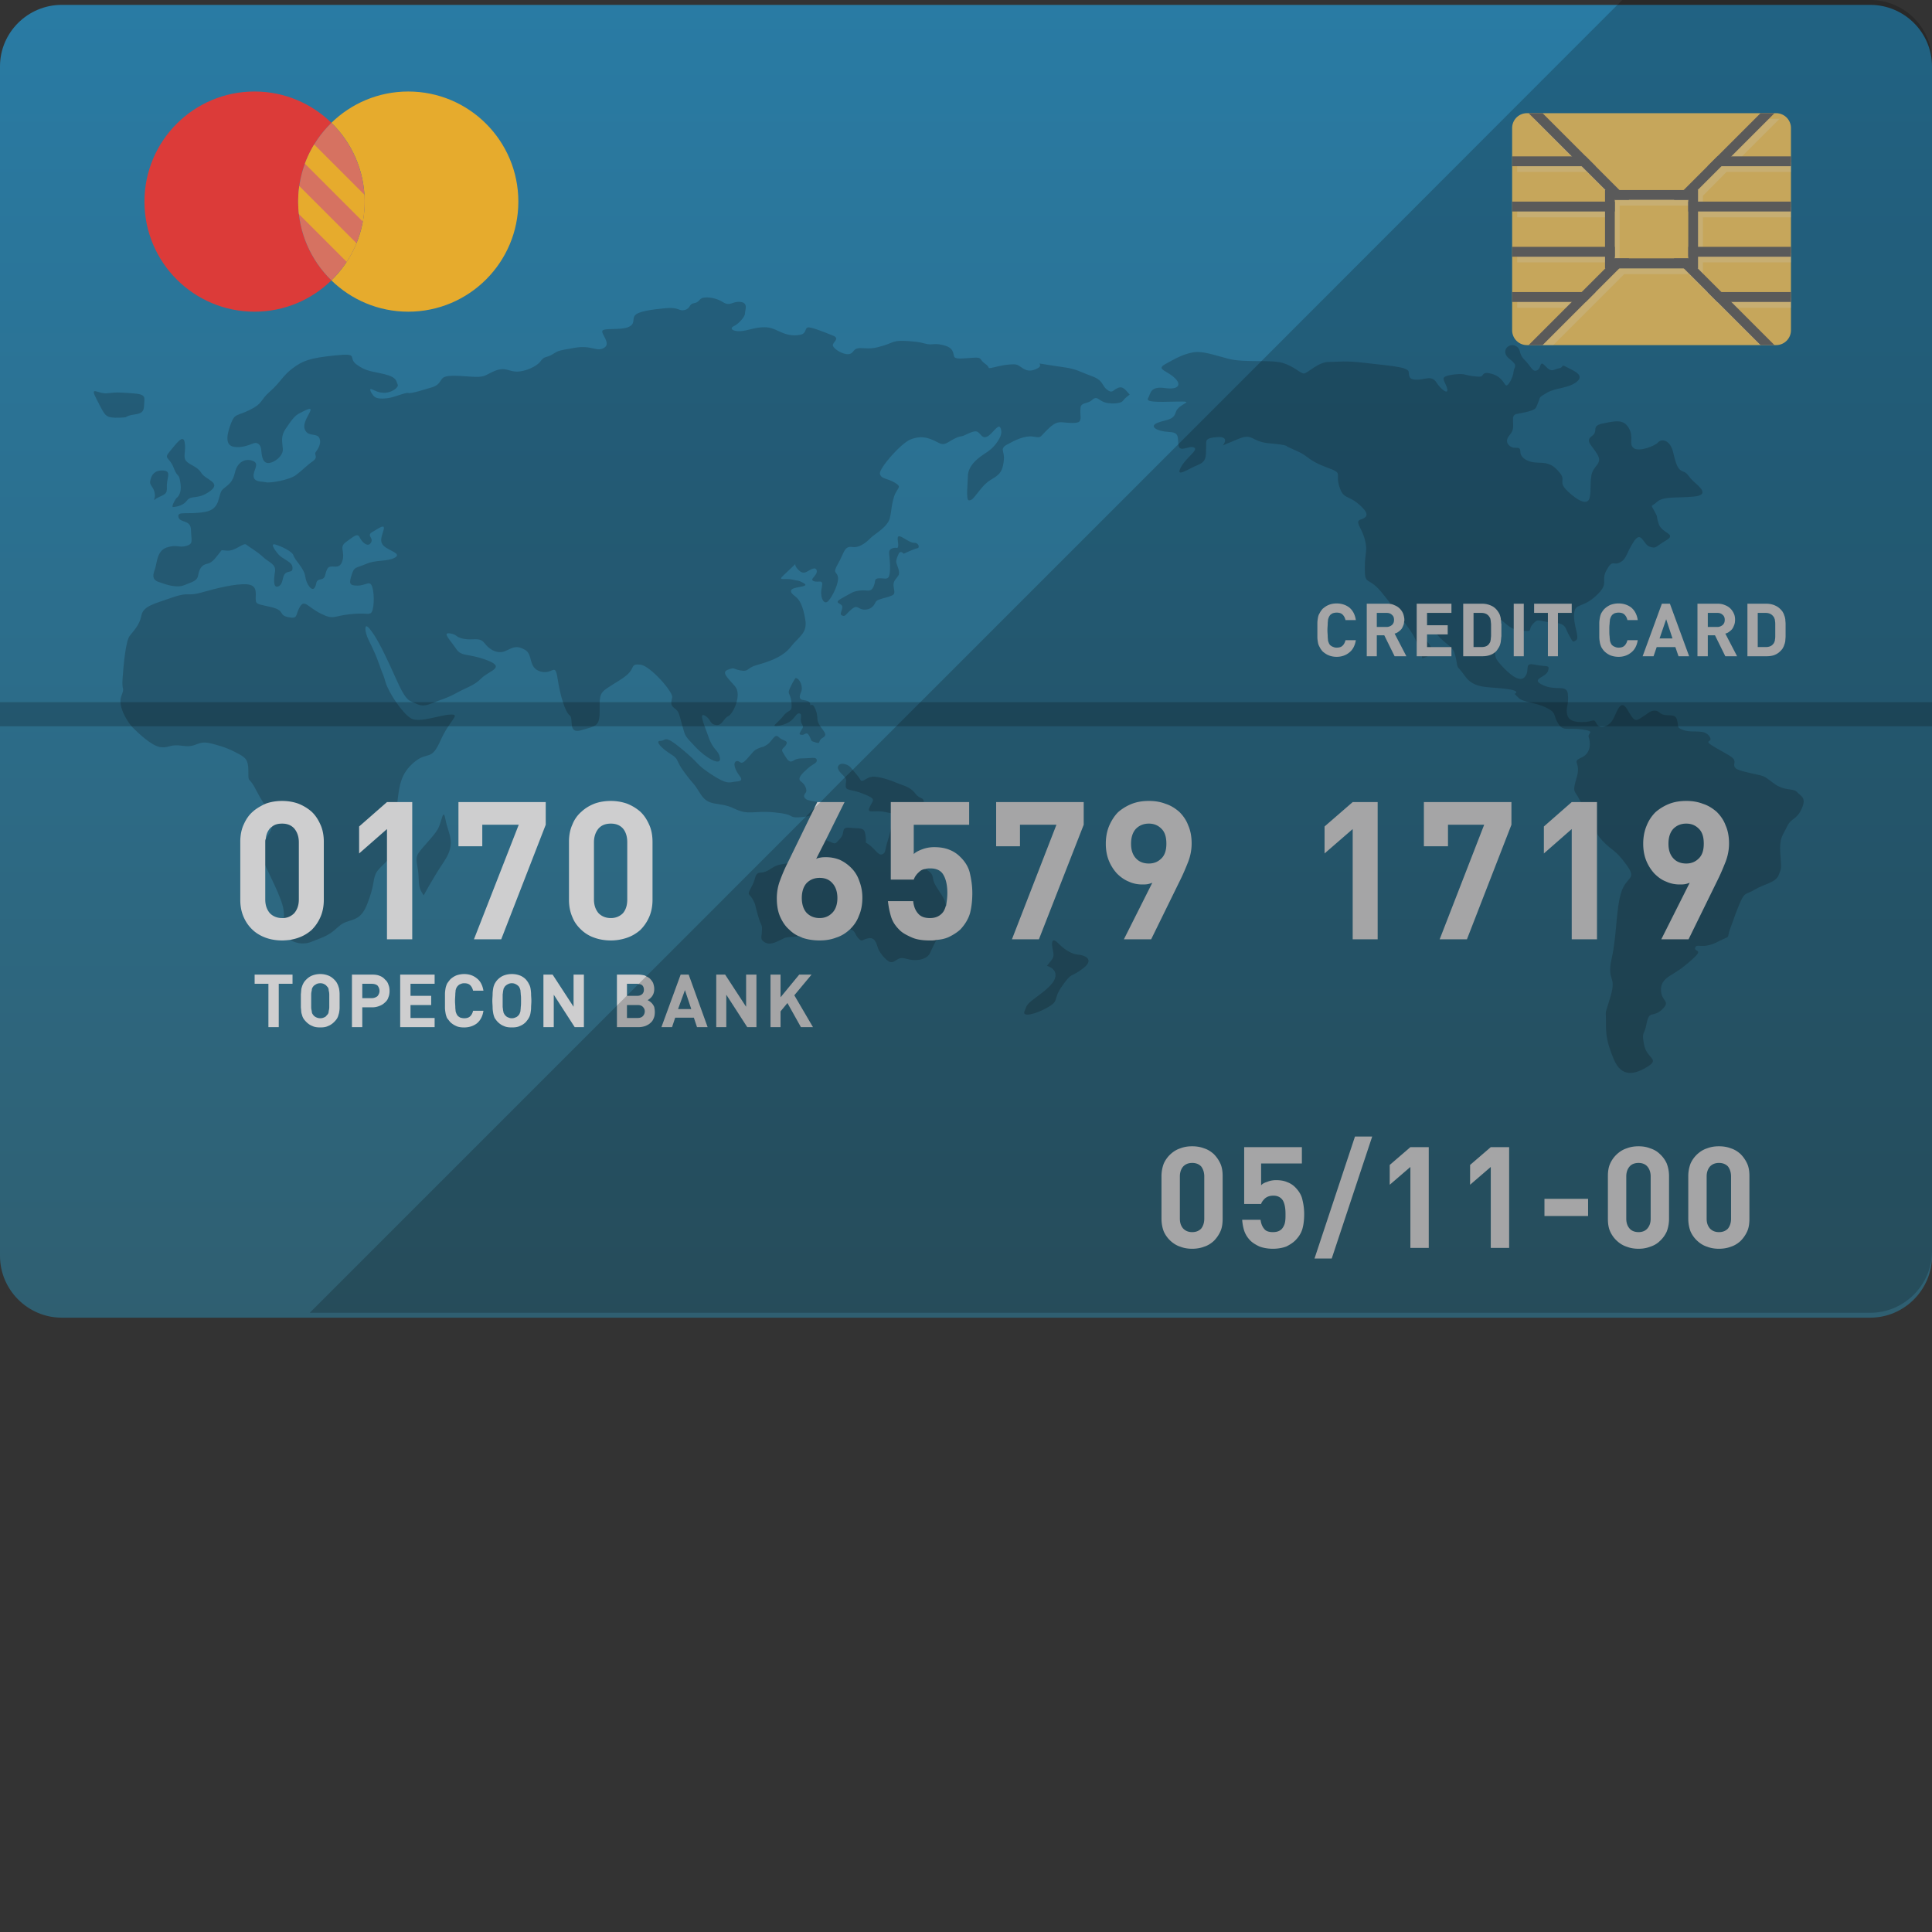 <svg xmlns="http://www.w3.org/2000/svg" width="800" height="800" xml:space="preserve" viewBox="0 0 512 512"><rect x="0" y="0" width="512" height="512" fill="#333333" stroke="none"/><linearGradient id="a" x1="256" x2="256" y1="1.293" y2="349.195" gradientUnits="userSpaceOnUse"><stop offset="0" style="stop-color:#297ba4"/><stop offset="1" style="stop-color:#2f5f71"/></linearGradient><path d="M512 17.574v315.264c0 8.977-7.38 16.357-16.357 16.357H16.356C7.379 349.195 0 341.815 0 332.838V17.574C0 8.597 7.379 1.293 16.356 1.293h479.287C504.62 1.293 512 8.597 512 17.574z" style="fill:url(#a)"/><g style="opacity:.2"><path d="M299.373 104.564c-1.107-1.245-1.798-2.351-3.181-1.729-1.383.622-1.383 1.521-2.836.415-1.452-1.106-.83-2.421-4.081-3.596-3.251-1.176-3.942-1.867-7.47-2.351-3.527-.484-6.086-.968-6.294-.968-.207 0 .761.622-.622 1.314-1.383.692-2.49.83-3.873-.069s-1.314-1.176-3.665-.968c-2.352.208-3.735.761-4.772.899-1.037.138 0-.069-1.591-1.176s-.484-1.729-3.251-1.522c-2.766.208-3.942.336-4.634-.04-.692-.375.138-2.312-2.559-3.142-2.697-.83-3.251-.207-4.634-.415-1.383-.207-1.314-.553-5.256-.83-3.942-.277-3.735.346-6.432 1.176-2.697.83-3.389.83-5.879.692-2.49-.138-1.867 1.383-3.389 1.591-1.522.207-3.942-1.314-4.219-2.213-.277-.899 2.075-1.867 0-2.697-2.075-.83-5.948-2.421-6.709-2.144-.761.277-.346 1.522-1.729 1.867-1.383.346-3.181.346-5.325-.622s-2.974-1.447-5.256-1.277c-2.282.17-3.527.862-5.464 1-1.937.138-3.112-.692-1.798-1.314 1.314-.622 2.974-2.49 2.974-3.389 0-.899.968-2.836-1.245-3.043-2.213-.207-2.628 1.314-4.703 0s-4.772-1.383-5.533-.968c-.761.415-.761 1.107-2.075 1.314-1.314.207-.83 1.383-2.421 1.798-1.591.415-1.383-.83-5.049-.484-3.666.346-7.193.83-8.092 1.867-.899 1.037.208 2.213-1.729 3.112s-6.363.207-6.916.968c-.553.761 2.421 3.389.415 4.565-2.006 1.176-3.251-.83-7.884 0-4.634.83-4.081.692-5.809 1.729-1.729 1.037-2.075.346-3.112 1.798s-4.15 2.767-6.294 2.767-3.043-1.314-5.81-.207c-2.766 1.107-2.351 1.867-6.709 1.522-4.357-.346-6.155-.277-6.985.277-.83.553-.83 1.937-2.974 2.559-2.144.622-5.464 1.729-6.294 1.522-.83-.207-3.665 1.176-5.602 1.383-1.937.208-3.043.069-3.665-.692-.623-.761-1.314-2.075-.346-1.66.968.415 1.798.968 3.527.899 1.729-.069 3.666-1.452 3.251-2.213-.415-.761-.069-1.867-3.458-2.697-3.389-.83-4.841-.692-7.4-2.559-2.559-1.867.968-3.112-5.74-2.421-6.709.692-8.507 1.383-11.204 3.389-2.697 2.006-3.251 3.735-6.017 6.155-2.766 2.421-1.798 3.112-5.256 4.841s-4.011.899-5.049 3.527c-1.038 2.628-1.729 5.671.415 6.225 2.144.553 4.357-.415 5.464-.83 1.107-.415 1.937.346 2.075 1.591s.207 3.32 1.591 3.596c1.383.277 4.288-1.66 4.15-3.665-.138-2.006-.622-3.389.761-5.395s2.282-3.458 3.735-4.15c1.452-.692 3.458-1.936 2.697-.346-.761 1.591-2.144 3.458-1.176 5.049.968 1.591 3.181.484 3.735 2.075.553 1.591-.761 3.112-1.107 3.666-.346.553.83 1.245-.761 2.352-1.591 1.106-2.628 2.282-4.357 3.596s-6.847 2.213-8.023 1.937c-1.176-.277-3.112 0-3.251-1.591-.138-1.591 1.729-3.32-.207-4.081-1.937-.761-4.081.277-4.703 2.974-.623 2.697-1.591 3.181-3.181 4.495-1.591 1.314-.277 5.325-4.91 6.086-4.634.761-7.262-.346-6.916 1.314.346 1.66 3.251.622 3.32 3.389.069 2.766.761 3.735-1.245 4.288s-2.49-.484-5.187.415-2.559 4.288-3.112 5.74c-.553 1.452-.83 2.766.968 3.389 1.798.622 4.703 1.729 6.847.83 2.144-.899 3.389-1.037 3.666-2.697s.968-2.697 2.421-2.974c1.452-.277 2.421-1.937 3.25-2.905.83-.968 0-.622 2.144-.553 2.144.069 4.15-2.213 4.91-1.591.761.622 3.043 1.937 4.495 3.32 1.452 1.383 3.458 1.798 3.112 3.873-.346 2.075-.484 4.481.899 3.866 1.383-.615.899-2.483 1.798-3.382s2.075-.069 1.937-1.66c-.138-1.591-2.49-2.006-3.735-3.458-1.245-1.452-2.213-3.043-.692-2.559 1.521.484 4.426 1.798 4.703 2.905.277 1.107 2.836 3.389 3.112 5.533.277 2.144 1.798 4.081 2.49 2.974.692-1.107.069-1.937 1.591-2.213 1.521-.277.968-1.383 1.798-2.836.83-1.452 3.112.692 3.942-2.006.83-2.697-1.037-3.626 1.037-5.098 2.075-1.472 2.974-2.44 3.596-1.126.622 1.314 2.213 2.697 2.974 1.314.761-1.383-1.383-1.798.415-2.836 1.798-1.037 3.389-2.282 2.905-.484s-1.176 2.974.069 4.219c1.245 1.245 4.91 2.006 2.905 3.112-2.006 1.107-4.91.484-7.608 1.66-2.697 1.176-3.112.622-3.804 2.836-.692 2.213-.761 2.905 1.521 2.905s3.32-1.591 3.942.415c.622 2.006.484 6.501-.484 6.916-.968.415-1.383-.207-5.671.277s-4.081 1.522-7.539-.208c-3.458-1.729-4.288-3.873-5.533-1.729s-.346 3.235-3.043 2.69c-2.697-.546-.761-1.721-4.357-2.62s-4.288-.622-4.288-2.213.484-3.666-2.352-3.873c-2.836-.207-7.815.968-11.896 2.144-4.081 1.176-3.251-.277-7.954 1.383-4.703 1.66-7.608 2.213-8.092 4.772s-2.075 4.011-3.112 5.395c-1.037 1.383-1.591 7.47-1.867 11.204-.277 3.735.692 2.006-.346 4.772-1.038 2.767 1.867 7.124 3.043 8.299 1.176 1.176 4.98 4.91 7.4 5.187 2.421.277 2.213-.899 5.948-.346 3.735.553 3.666-1.591 7.47-.622 3.804.968 5.187 1.66 7.4 2.836s2.421 2.144 2.421 4.98c0 2.836.138.692 2.144 4.703 2.006 4.011 5.533 7.746 3.458 11.204s-2.974 4.08-1.66 7.331c1.314 3.251 4.98 9.821 5.395 13.141.415 3.32-.622 3.527-.207 5.533.415 2.006 4.15 4.219 7.539 2.836 3.389-1.383 4.426-1.452 7.193-4.011 2.766-2.559 5.533-.622 7.608-5.948 2.075-5.325 1.383-5.948 2.282-8.092s6.294-5.256 6.501-9.129c.207-3.873-1.176-6.778-.692-10.512.484-3.735.83-6.985 4.426-9.959 3.596-2.974 4.426-.069 6.916-5.671s5.464-6.985 2.697-6.916c-2.767.069-8.161 2.282-10.443 1.037s-6.017-6.916-6.778-9.544c-.761-2.628-.484-1.314-1.798-5.049-1.314-3.735-2.559-5.671-3.112-7.124-.553-1.452-.899-4.011.761-1.936 1.66 2.075 3.251 5.187 5.464 9.959 2.213 4.772 3.527 8.438 5.464 9.199 1.937.761 2.559 1.66 5.464.484 2.905-1.176 3.942-1.314 6.709-2.836 2.766-1.522 4.426-1.798 6.432-3.804 2.006-2.006 6.57-2.836 1.522-4.772-5.049-1.936-6.778-.83-8.23-3.043-1.452-2.213-3.804-4.426-1.66-4.08 2.144.346 1.314.968 3.735 1.452s4.15-.606 5.464 1.149c1.314 1.756 3.527 3.001 5.602 2.032 2.075-.968 2.905-1.521 5.118-.277 2.213 1.245.761 4.772 4.081 5.74 3.32.968 3.873-2.628 4.565 1.937.692 4.565 2.006 8.783 3.181 9.683 1.176.899-.622 5.049 3.112 3.942 3.735-1.107 4.841-.968 4.841-4.841s-.138-4.841 1.867-6.225c2.006-1.383 4.772-2.766 6.017-4.219 1.245-1.452.484-2.352 2.974-2.075 2.49.277 8.645 7.193 8.368 8.645-.277 1.452-.553 2.006.622 2.905 1.176.899 1.107 1.176 2.006 4.426.899 3.251.692 2.766 3.527 5.81 2.836 3.043 6.847 5.187 6.501 2.974-.346-2.213-1.729-1.937-2.974-5.464s-2.697-6.709-1.037-5.809c1.66.899 1.176 2.213 2.905 2.49 1.729.277 2.006-1.729 3.32-2.352 1.314-.622 3.666-5.671 1.798-7.884-1.867-2.213-3.804-3.735-1.867-4.426 1.937-.692 1.037-.207 3.32.207 2.282.415 1.591-.692 4.357-1.452 2.766-.761 6.778-2.006 8.922-4.772 2.144-2.766 4.495-3.596 3.873-7.262-.622-3.665-1.452-5.256-2.766-6.225-1.314-.968-1.383-1.66-.208-2.075 1.176-.415 4.219-.484 2.49-1.383s-.899-.415-2.905-.899c-2.006-.484-4.15.484-2.352-1.176 1.798-1.66 3.181-3.043 3.181-3.043s-.484.346.692 1.591 1.937.692 2.49.415c.553-.277 2.213-1.452 2.421-.138.208 1.314-2.144 2.282-.761 2.766s2.628-.761 2.075 1.729c-.553 2.49.553 4.772 1.729 3.527 1.176-1.245 2.905-4.91 2.559-6.432-.346-1.521-1.522-.761.069-3.527s1.591-4.703 3.735-4.357c2.144.346 4.219-1.729 5.049-2.559.83-.83 4.357-2.767 4.91-5.118.553-2.352.277-2.697 1.037-5.395.761-2.697 2.421-2.697.346-3.942-2.075-1.245-3.666-.968-4.011-2.352-.346-1.383 5.533-8.092 8.092-9.129 2.559-1.037 4.357-.553 6.086.207 1.729.761 2.282 1.521 3.873.553 1.591-.968 2.628-1.522 3.527-1.591.899-.069 3.389-1.937 4.426-1.107 1.037.83 1.176 1.729 2.421 1.176s2.905-3.458 3.458-2.421c.553 1.037.415 2.282-1.107 4.288-1.522 2.006-2.836 2.352-4.772 3.942-1.937 1.591-2.697 3.251-2.697 4.703s-.553 6.294.207 6.363c.761.069.968-.138 2.974-2.697 2.006-2.559 3.043-2.697 4.357-3.666 1.314-.968 1.798-2.144 2.006-4.426.208-2.282-1.245-2.836.899-4.011 2.144-1.176 4.703-2.421 6.847-2.075 2.144.346 1.66.277 3.251-1.314 1.591-1.591 2.697-2.628 4.357-2.49 1.66.138 4.357.484 4.772-.346.415-.83.069-1.521.138-2.697.069-1.176-.069-1.66 1.522-2.075 1.591-.415 1.521-.968 2.282-1.245.761-.277 1.245.553 2.49 1.037 1.245.484 4.288.553 4.98-.346.691-.901 1.798-1.662 1.798-1.662z" style="fill:#040000"/><path d="M238.649 142.188c.904.333 2.628 1.729 3.666 1.66 1.037-.069 1.591 1.314.761 1.452-.83.138-3.596 1.452-3.596 1.452s-.83-1.037-1.314 0c-.484 1.037-.761 1.798-.622 2.421.138.622 1.107 2.421.553 3.32-.553.899-1.314 1.383-1.314 2.49 0 1.106.692 2.282-.277 2.766-.968.484-1.937.623-2.766.899-.83.277-1.452.346-1.798 1.107-.346.761-1.176 1.867-2.905 1.798-1.729-.069-1.729-1.452-3.32-.138-1.591 1.314-1.66 2.075-2.49 1.729-.83-.346-.208-.83 0-2.144.207-1.314-2.836-.968-.069-2.49 2.766-1.522 2.766-1.729 4.634-2.006 1.867-.277 2.905.622 3.665-.968.761-1.591 0-2.213 1.522-2.282 1.522-.069 2.49.623 2.766-1.107.277-1.729.069-3.181 0-4.288-.069-1.107-.484-2.144.761-2.559 1.245-.415 1.383.346 1.522-.622.137-.969-.693-2.974.621-2.49zM210.846 179.673c1.314.208 1.936 2.559 1.522 3.527-.415.968-.83 2.075.346 2.282 1.176.208 2.006.346 2.006 1.176s.484-.899 1.383 1.314.069 2.559 1.107 4.219c1.037 1.66 2.282 2.49.83 3.32s-.346 1.729-1.867 1.245-.899-.208-1.66-1.66c-.761-1.452-1.245-.277-1.936-.346-.692-.069-.899-.069-.346-1.037s.83-.899.208-2.006c-.622-1.107.346-2.421-.553-2.628-.899-.207-1.176 1.314-2.766 2.282-1.591.968-3.942 1.245-3.873.899.069-.346.968-.83 2.421-2.628 1.452-1.798 2.352-.692 2.075-3.458-.277-2.766-1.245-2.006-.346-3.942.896-1.936 1.449-2.559 1.449-2.559zM206.42 195.373c1.047 1.047 2.421.761 2.006 1.798-.415 1.037-1.647 1.176-.962 2.213.685 1.038 1.308 2.559 2.207 2.421s.83-.83 3.043-.83 3.596-.484 3.735.415c.138.899-.968.968-2.421 2.282-1.452 1.314-2.905 2.628-1.729 3.458 1.176.83 1.66 2.352 1.245 2.905-.415.553-.83 1.107.138 1.798.968.692 5.602.484 4.495 2.144-1.107 1.66-3.804 2.559-6.64 2.628-2.836.069-.556-.761-6.295-1.314s-6.707.899-10.718-1.037c-4.011-1.937-6.64-.277-8.853-3.804-2.213-3.527-1.314-1.798-4.081-5.464-2.766-3.665-1.452-3.665-3.804-5.118-2.352-1.452-4.357-3.527-2.766-3.527 1.591 0 .83-1.867 5.74 2.213s3.596 3.873 7.193 6.294c3.596 2.421 4.772 2.697 6.086 2.421 1.314-.277 3.251 0 2.006-1.591s-1.937-3.596-.899-3.942c1.038-.346.968 1.383 2.697-.484s1.729-2.352 3.251-2.974c1.522-.622.692 0 2.144-.899 1.453-.899 2.006-3.182 3.182-2.006zM225.439 203.396c.752.967 2.006 2.213 2.559 3.251s1.591-.878 3.596-.82c2.006.059 4.98 1.165 6.225 1.719s3.389.899 4.703 2.697 2.282.761 2.352 2.559c.069 1.798.346 1.591 1.521 2.628 1.176 1.037 1.383 2.974-.692 2.144-2.075-.83-2.697-3.665-4.91-3.389-2.213.277-1.314.899-3.043 1.245-1.729.346-2.49-.277-4.565-.415-2.075-.138-3.596.553-2.628-1.314s1.66-1.936-1.729-3.32c-3.389-1.383-4.703-.692-4.703-2.144 0-1.452.553-1.591-.761-2.836-1.314-1.245-1.729-2.144-.899-2.767.83-.622 2.49.139 2.974.762zM229.451 223.314c2.282 1.176 3.181 3.527 4.288 3.112 1.107-.415.692-1.107 1.521-3.596.83-2.49.899-5.049 1.937-4.011 1.037 1.037.069 3.062 1.729 3.71 1.66.647 2.006 1.132 2.352 3.068.346 1.937.692 1.314 2.421 3.32 1.729 2.006 3.282 1.66 3.577 3.942.296 2.282 3.201 4.634 3.339 6.985.138 2.352.553 4.011-1.176 6.985s-2.421 4.495-2.974 5.741c-.553 1.245-2.213 1.867-4.011 1.867s-2.836-.761-3.942-.484c-1.107.277-1.867 1.66-3.181.692s-2.075-2.213-2.49-2.974c-.415-.761-.622-3.32-2.559-3.043-1.936.277-1.66 1.245-2.836 0s-.346-2.282-3.804-2.836c-3.458-.553-4.357-.83-5.81-.484-1.452.346-2.974.83-4.565 2.075-1.591 1.245-4.081.623-5.464 1.245-1.383.622-3.458 2.006-4.98 1.176-1.522-.83-.968-1.245-.899-3.181.069-1.937-.069-.622-1.037-3.942-.968-3.32-.553-2.836-1.452-4.426-.899-1.591-1.591-.83-.346-3.112s.83-2.766 1.521-3.527c.692-.761 1.314.208 3.666-1.383s3.043-.899 5.187-1.729c2.144-.83 2.628-4.011 3.942-4.98 1.314-.968 1.66-1.729 2.628-1.729.968 0 2.075.553 3.804 1.245 1.729.692 1.383.761 2.836-.83 1.452-1.591 0-3.112 2.628-2.836 2.628.277 3.596-.138 3.942 1.383.346 1.52.208 2.557.208 2.557zM277.449 255.958c1.383-1.798 2.075-2.006 1.591-4.081-.484-2.075-.346-3.702 1.452-1.851s3.804 2.889 5.187 2.958c1.383.069 4.703 1.107 1.314 3.666-3.389 2.559-2.766.761-5.464 4.565-2.697 3.804-.622 3.873-3.873 5.74-3.251 1.867-6.847 2.697-6.155 1.038.692-1.66.346-1.66 3.32-3.873 2.974-2.213 4.91-3.873 4.91-5.74 0-1.868-2.282-2.422-2.282-2.422zM112.291 237.285c-1.245-1.798-1.245-2.352-1.383-5.256-.138-2.905-1.107-4.288 0-5.948 1.107-1.66 4.011-4.426 5.118-6.363 1.107-1.936 1.383-6.086 2.075-2.352.692 3.735 2.905 5.948-.415 10.928-3.32 4.979-5.395 8.991-5.395 8.991zM45.758 134.372c-.277-.553.968-2.352.968-2.352s1.522-.83 1.107-3.873c-.415-3.043-.692-1.245-1.798-4.15-1.107-2.905-2.766-2.352-1.107-4.288 1.66-1.937 3.596-4.841 4.011-2.49s-.553 3.873.415 4.98c.968 1.107 2.905 1.335 4.011 3.157 1.107 1.822 5.533 2.514 2.213 4.865-3.32 2.352-4.841.83-6.086 2.49-1.245 1.661-3.734 1.661-3.734 1.661z" style="fill:#040000"/><path d="M41.331 132.159c2.213-1.245 3.022-.968 2.894-3.182-.128-2.213 1.394-4.15-.958-4.288-2.351-.138-3.043 1.245-3.32 2.213-.277.968-.277 1.245.415 2.213s.83 2.352.553 3.043c-.275.693.416.001.416.001zM33.308 110.581c1.798-1.245 4.703-.138 4.841-2.767.138-2.628.83-3.32-3.181-3.596-4.011-.277-4.011-.277-6.501 0s-4.841-2.213-2.905 1.522c1.936 3.735 2.213 4.565 3.735 4.841 1.522.276 4.011 0 4.011 0zM311.753 100.622c-2.159-2.468-5.671-2.628-2.905-4.15 2.766-1.521 4.426-2.49 7.055-3.043 2.628-.553 5.395.553 9.683 1.66s11.204.138 14.386 1.107c3.181.968 4.703 2.905 5.671 2.766.968-.138 3.735-3.043 6.501-3.043 2.766 0 4.15-.415 9.821.277 5.671.692 11.204.968 11.342 2.352.138 1.383.138 2.075 2.213 2.075s3.873-1.245 5.118.692 3.181 3.32 2.905 1.798c-.277-1.521-1.66-2.766-.553-3.32 1.107-.553 4.288-.83 5.118-.553.83.277 3.458.692 4.288.553.83-.138.277-1.522 3.043-.692 2.766.83 3.181 2.905 3.735 3.043.553.138 1.798-2.127 1.936-3.622.138-1.496 1.383-1.496-1.106-3.432-2.49-1.937-.241-4.288 1.539-3.458 1.78.83.674 1.937 2.472 3.735 1.798 1.798 2.075 3.32 3.32 2.766 1.245-.553.553-2.905 2.213-1.107 1.66 1.798 2.075.892 3.596.584 1.522-.308.277-1.276 2.075-.308s4.841 2.075 2.628 3.873-5.533 1.522-7.884 2.905c-2.352 1.383-1.66.968-2.352 2.628-.692 1.66-.415 1.798-3.181 2.49-2.767.692-3.596.138-3.458 2.49.138 2.352-.138 2.628-1.107 3.873-.968 1.245-.415 2.352.692 2.905 1.107.553 2.351-.415 2.351 1.245 0 1.66 2.075 2.905 4.841 2.905s4.011.692 5.671 2.766c1.66 2.075-.692 2.213 2.075 4.841 2.766 2.628 5.395 3.873 5.81 1.522.415-2.351 0-2.905.415-5.671.415-2.766 3.043-3.043 1.66-5.533-1.383-2.49-3.458-3.596-1.522-4.98 1.937-1.383-.415-2.661 2.905-3.336 3.32-.675 5.533-1.229 6.916 1.261s-.138 4.15 1.245 5.256c1.383 1.107 5.671-.553 6.501-1.521.83-.968 3.181-.83 4.011 2.766s1.383 4.565 2.628 4.98c1.245.415 1.245 1.245 2.767 2.628 1.521 1.383 4.426 3.596 0 4.011-4.426.415-8.023-.138-9.683 1.383-1.66 1.521-1.798.415-.692 2.49 1.107 2.075.277.692 1.107 3.32s4.98 2.628 1.936 4.426-2.49 2.213-4.288 1.66-2.213-4.525-4.288-1.294c-2.075 3.231-1.798 4.476-3.596 5.444s-1.937-.968-3.596 2.075c-1.66 3.043.968 3.32-2.766 6.778-3.735 3.458-5.533 1.798-5.81 4.703-.277 2.905 1.522 6.363.553 7.055-.968.692-.83.553-1.936-1.383-1.107-1.937-.553-3.043-4.426-3.32-3.873-.277-3.596-1.245-5.118.415s.553 2.213-3.735 1.66c-4.288-.553-4.841-5.671-5.671.277-.83 5.948-.968 6.639.415 8.299s5.118 5.671 6.778 3.873c1.66-1.798-.415-4.011 2.767-3.32 3.181.692 4.011-.138 3.458 1.66-.553 1.798-4.841 2.075-1.383 3.735 3.458 1.66 6.363-.277 6.639 2.352.277 2.628-.415 3.32-.277 4.841.138 1.521.83 2.628 4.011 2.628s3.043-1.245 3.873.415c.83 1.66 3.458.83 4.565-1.522s1.937-4.98 3.596-2.213c1.66 2.766 1.936 3.32 3.596 2.213l1.66-1.107s1.798-1.66 3.32-.277c1.522 1.383 4.011-.138 4.565 1.798.553 1.936-.277 2.213 2.075 2.905 2.352.692 5.118-.415 6.501 1.521 1.383 1.937-2.352.692 1.66 3.043 4.011 2.352 5.256 2.628 4.98 4.15-.277 1.522.83 1.798 4.426 2.628 3.596.83 3.043.415 5.948 2.628 2.905 2.213 5.256 1.245 6.225 2.352.968 1.107 2.628 1.383 1.245 4.426s-2.766 2.352-3.873 4.703c-1.107 2.352-2.075 2.905-1.798 7.055.277 4.15.415 3.735-.415 5.81-.83 2.075-3.873 2.351-6.363 3.873-2.49 1.522-2.628.277-4.288 4.426-1.66 4.15-.692 1.937-2.075 5.533-1.383 3.596.553 1.798-3.458 3.873s-5.533.277-5.948 1.522c-.415 1.245 2.352.277-.553 2.905-2.905 2.628-4.15 3.32-5.948 4.426s-2.905 2.352-2.49 4.703c.415 2.351 2.49 2.213.138 4.426-2.352 2.213-3.32 0-4.011 3.596-.692 3.596-1.383 1.937-.692 5.671.692 3.735 4.288 3.735.968 5.81-3.32 2.075-6.916 3.043-8.991-1.936-2.075-4.98-2.075-6.916-2.075-10.236 0-3.32-.415-.83 1.245-6.501 1.66-5.671-1.107-3.735.277-9.959 1.383-6.225 1.107-12.864 2.49-17.429 1.383-4.565 4.426-3.32 1.383-7.469-3.043-4.15-3.596-3.458-6.224-6.225-2.628-2.766-.968-2.213-2.49-5.533-1.522-3.32-2.49-3.043-3.735-5.533-1.245-2.49-1.937-1.66-.692-5.809 1.245-4.15-1.521-4.011 1.245-5.256s2.352-4.288 1.937-5.395c-.415-1.107 2.075-1.522-1.798-2.075-3.873-.553-4.98.692-6.363-1.66s-.277-2.766-3.181-4.15c-2.905-1.383-6.086-1.383-7.193-2.49l-1.107-1.107s2.075-.83-2.628-1.383-8.161 0-10.513-3.32c-2.352-3.32-1.798-1.383-2.352-4.426-.553-3.043-1.245-3.043-3.458-4.98-2.213-1.936-2.213-3.043-4.288-3.873-2.075-.83-2.49-.553-2.49-.138 0 .415-.138 2.075 1.798 3.596 1.937 1.522 2.075 2.905 2.075 3.596 0 .692-2.628 1.522-2.628 1.522s0-.83-.83-2.766c-.83-1.937-1.107-2.905-2.767-5.256s-2.075-2.628-2.075-2.628-1.937-3.043-5.256-7.054c-3.32-4.011-4.288-1.522-4.288-6.086 0-4.565.83-4.565 0-7.746s-2.766-4.703-1.107-5.256c1.66-.553 2.628-1.383-.415-4.011s-4.15-1.245-5.256-4.841c-1.107-3.596 1.245-3.32-3.32-4.98-4.565-1.66-5.118-3.043-7.193-4.011s-3.32-1.521-3.32-1.521.415-.415-4.565-.83-4.426-2.766-8.161-1.245c-3.735 1.522-4.288 1.798-4.288 1.798s2.075-2.49-1.521-2.213c-3.596.277-2.767 1.107-2.905 2.767-.138 1.66.415 3.596-2.075 4.565-2.49.968-6.086 3.596-4.703.83 1.383-2.767 4.841-4.703 3.596-5.395-1.245-.692-3.873 1.521-4.15-.692-.277-2.213.277-3.32-2.628-3.458-2.905-.138-5.256-1.383-3.043-2.352 2.213-.968 4.288-.553 4.98-2.905.692-2.352 5.81-2.905.138-2.766-5.671.138-8.161.138-7.469-.968.692-1.107.415-3.181 4.426-2.628 4.013.55 4.013-1.11 3.045-2.216z" style="fill:#040000"/></g><path d="M84.902 218.494c-.609-1.369-1.369-2.51-2.358-3.423a12.056 12.056 0 0 0-3.576-2.13c-1.293-.457-2.739-.684-4.184-.684-1.522 0-2.967.228-4.26.684-.152.076-.38.152-.533.229-1.065.533-2.13 1.14-2.967 1.902-1.065.913-1.826 2.054-2.435 3.423-.609 1.294-.913 2.891-.913 4.565v15.368c0 1.75.304 3.271.913 4.64.608 1.37 1.369 2.435 2.435 3.424.989.913 2.206 1.597 3.499 2.053 1.293.457 2.739.685 4.26.685.685 0 1.446-.076 2.13-.152.685-.152 1.445-.305 2.054-.533 1.37-.456 2.511-1.14 3.576-2.053a10.969 10.969 0 0 0 2.358-3.424c.609-1.369.913-2.89.913-4.64V223.06c.001-1.675-.303-3.273-.912-4.566zm-5.706 19.857c0 1.597-.456 2.738-1.217 3.652-.761.761-1.674 1.216-2.815 1.293h-.38c-1.369 0-2.435-.457-3.271-1.293-.761-.914-1.217-2.054-1.217-3.652v-15.139c0-.305 0-.533.076-.761 0-.076.076-.152.076-.152.076-1.14.456-1.978 1.065-2.739.152-.151.304-.304.456-.38.761-.685 1.674-.914 2.815-.914 1.294 0 2.358.381 3.196 1.294.761.913 1.217 2.13 1.217 3.652v15.139zM102.552 212.559l-7.38 6.467v7.151l7.38-6.466v29.213h6.695v-36.365h-6.695zM121.495 212.559v11.716h6.315v-5.706h9.661l-11.868 30.355h7.227l11.792-30.355v-6.01h-23.127zM172.011 218.494c-.609-1.369-1.369-2.51-2.358-3.423a12.056 12.056 0 0 0-3.576-2.13 13.02 13.02 0 0 0-4.184-.684c-1.522 0-2.967.228-4.26.684-1.369.533-2.511 1.217-3.5 2.13a8.559 8.559 0 0 0-2.435 3.423c-.608 1.294-.913 2.891-.913 4.565v15.368c0 1.75.305 3.271.913 4.64.533 1.37 1.37 2.435 2.435 3.424a9.457 9.457 0 0 0 3.5 2.053c1.293.457 2.739.685 4.26.685a13.02 13.02 0 0 0 4.184-.685c1.369-.456 2.511-1.14 3.576-2.053a10.969 10.969 0 0 0 2.358-3.424c.608-1.369.913-2.89.913-4.64v-15.368c-.001-1.674-.305-3.272-.913-4.565zm-5.782 19.857c0 1.597-.38 2.738-1.141 3.652-.837.836-1.902 1.293-3.195 1.293-1.369 0-2.434-.457-3.271-1.293-.76-.914-1.217-2.054-1.217-3.652v-15.139c0-1.522.457-2.74 1.217-3.652.837-.913 1.902-1.294 3.271-1.294 1.293 0 2.358.381 3.195 1.294.761.913 1.141 2.13 1.141 3.652v15.139zM227.699 233.405a8.726 8.726 0 0 0-2.13-3.423 10.486 10.486 0 0 0-3.043-2.13 9.648 9.648 0 0 0-3.576-.685c-.456 0-.913 0-1.369.076-.456.076-.913.152-1.293.38l2.51-4.944 5.021-10.119h-7.227l-.761 1.522v.076l-.913 1.826-6.01 12.324-.228.457a42.83 42.83 0 0 0-1.902 4.412c-.609 1.521-.913 3.196-.913 4.869 0 1.75.228 3.347.837 4.792.609 1.37 1.369 2.587 2.435 3.5a8.271 8.271 0 0 0 2.51 1.75h.076c.305.152.685.305.989.456 1.369.457 2.891.685 4.489.685 1.597 0 3.043-.228 4.412-.76 1.445-.457 2.587-1.217 3.652-2.207l.076-.076c.989-.989 1.75-2.053 2.282-3.499.609-1.37.913-2.967.913-4.793 0-1.674-.304-3.12-.837-4.489zm-10.498-.76c1.445 0 2.586.456 3.424 1.445.837.913 1.293 2.283 1.293 3.88 0 1.673-.456 3.042-1.369 3.956-.913.912-1.978 1.369-3.348 1.369-1.369 0-2.511-.457-3.424-1.369-.837-.914-1.293-2.283-1.293-3.956 0-1.674.456-3.043 1.293-3.956.913-.913 2.054-1.369 3.424-1.369zM257.065 231.579c-.304-1.597-1.218-3.195-2.663-4.563-.761-.762-1.673-1.37-2.815-1.827-1.141-.456-2.434-.684-4.032-.684a8.952 8.952 0 0 0-3.271.609c-.989.38-1.674.76-2.13 1.217v-7.76h14.683v-6.01h-20.769v20.541h6.086c.228-.684.685-1.37 1.369-1.978.456-.456.989-.761 1.75-.837.38-.152.837-.152 1.293-.152 1.673 0 2.815.609 3.423 1.673.685 1.141 1.065 2.74 1.065 4.869 0 1.141-.152 2.206-.305 3.196 0 .152-.076.228-.152.305v.076c-.228.76-.532 1.369-.989 1.826-.837.836-1.826 1.217-3.195 1.217-1.369 0-2.435-.381-3.119-1.217-.685-.762-1.141-1.826-1.293-3.272h-6.695c.152 1.294.38 2.586.761 3.88.38 1.37 1.065 2.51 2.206 3.652.761.837 1.902 1.446 3.272 2.054 1.293.608 2.967.837 4.869.837.685 0 1.217 0 1.75-.152h.076c1.141-.076 2.13-.305 3.043-.684 1.293-.608 2.358-1.294 3.195-2.054 1.294-1.37 2.13-2.815 2.587-4.336.38-1.522.609-3.272.609-5.326 0-1.752-.229-3.426-.609-5.1zM263.988 212.559v11.716h6.315v-5.706h9.662l-11.792 30.355h7.151l11.868-30.355v-6.01h-23.204zM314.883 218.722c-.533-1.445-1.369-2.586-2.358-3.575-1.065-.913-2.206-1.674-3.651-2.13-1.369-.533-2.815-.761-4.413-.761-1.597 0-3.119.228-4.488.761a12.666 12.666 0 0 0-3.652 2.206c-.989.988-1.75 2.207-2.358 3.575-.608 1.445-.913 3.043-.913 4.793s.305 3.272.837 4.564a11.464 11.464 0 0 0 2.13 3.347c.913.914 1.978 1.674 3.119 2.13 1.141.533 2.358.762 3.576.762.456 0 .913 0 1.369-.076a6.43 6.43 0 0 0 1.293-.381l-7.532 14.987h7.227l7.684-15.671c.837-1.674 1.522-3.348 2.13-4.869.609-1.597.913-3.195.913-4.869 0-1.826-.304-3.424-.913-4.793zm-7.075 8.749c-.913.913-1.978 1.37-3.347 1.37-1.445 0-2.586-.457-3.424-1.37-.913-.989-1.293-2.283-1.293-3.88 0-1.75.456-3.043 1.293-3.956.913-.913 2.054-1.37 3.424-1.37 1.369 0 2.434.457 3.347 1.37s1.293 2.206 1.293 3.956c.001 1.674-.38 2.967-1.293 3.88zM358.476 212.559l-7.456 6.467v7.151l7.456-6.466v29.213h6.619v-36.365h-6.619zM377.343 212.559v11.716h6.39v-5.706h9.586l-11.792 30.355h7.227l11.792-30.355v-6.01h-23.203zM416.523 212.559l-7.38 6.467v7.151l7.38-6.466v29.213h6.694v-36.365h-6.694zM457.3 218.722c-.533-1.445-1.369-2.586-2.358-3.575-1.065-.913-2.207-1.674-3.652-2.13-1.369-.533-2.815-.761-4.412-.761-1.598 0-3.119.228-4.489.761a12.68 12.68 0 0 0-3.652 2.206 10.459 10.459 0 0 0-2.358 3.575c-.609 1.445-.913 3.043-.913 4.793s.304 3.272.837 4.564a11.443 11.443 0 0 0 2.13 3.347c.913.914 1.902 1.674 3.119 2.13 1.141.533 2.358.762 3.575.762.456 0 .913 0 1.369-.076a6.44 6.44 0 0 0 1.294-.381l-7.532 14.987h7.227l7.684-15.671c.837-1.674 1.522-3.348 2.13-4.869.608-1.597.913-3.195.913-4.869.001-1.826-.303-3.424-.912-4.793zm-7.075 8.749c-.913.913-1.978 1.37-3.347 1.37-1.445 0-2.587-.457-3.424-1.37-.913-.989-1.293-2.283-1.293-3.88 0-1.75.456-3.043 1.293-3.956.913-.913 2.054-1.37 3.424-1.37 1.369 0 2.434.457 3.347 1.37s1.293 2.206 1.293 3.956c0 1.674-.38 2.967-1.293 3.88zM323.404 308.341a8.694 8.694 0 0 0-1.75-2.511c-.761-.684-1.598-1.217-2.587-1.521-.989-.381-2.054-.533-3.119-.533-1.141 0-2.13.152-3.119.533-.989.305-1.826.837-2.587 1.521a7.644 7.644 0 0 0-1.826 2.511 9.37 9.37 0 0 0-.609 3.347v11.259c0 1.294.228 2.435.609 3.424a7.63 7.63 0 0 0 1.826 2.51c.761.685 1.598 1.217 2.587 1.521.989.381 1.978.533 3.119.533 1.065 0 2.13-.152 3.119-.533.989-.304 1.826-.836 2.587-1.521a8.694 8.694 0 0 0 1.75-2.51c.457-.989.609-2.13.609-3.424v-11.259c0-1.216-.152-2.357-.609-3.347zm-4.26 14.607c0 1.141-.304 1.978-.837 2.663-.609.608-1.369.912-2.358.912-.989 0-1.75-.304-2.358-.912-.609-.685-.913-1.522-.913-2.663v-11.183c0-1.064.304-1.978.913-2.663.609-.608 1.369-.913 2.358-.913.989 0 1.75.305 2.358.913.533.685.837 1.598.837 2.663v11.183zM345.163 318.003c-.229-1.217-.913-2.359-1.978-3.424a5.604 5.604 0 0 0-2.054-1.294c-.837-.38-1.826-.532-2.967-.532-.837 0-1.673.152-2.358.456-.761.228-1.293.533-1.597.914v-5.782h10.803v-4.337H329.72v15.063h4.489c.152-.532.533-.988.989-1.445.532-.457 1.217-.76 2.282-.76 1.141 0 1.978.456 2.51 1.294.457.836.685 1.978.685 3.575 0 .837 0 1.597-.152 2.283a3.853 3.853 0 0 1-.837 1.673c-.609.608-1.369.836-2.358.836-.989 0-1.826-.228-2.282-.836-.533-.609-.837-1.37-.989-2.435h-4.869c.076.989.228 1.902.533 2.891.304.913.837 1.826 1.674 2.662.532.533 1.369 1.065 2.358 1.521.989.381 2.206.609 3.575.609s2.587-.228 3.576-.609c.913-.456 1.75-.988 2.358-1.597.913-.912 1.597-1.978 1.902-3.118.304-1.065.456-2.435.456-3.88a15.226 15.226 0 0 0-.457-3.728zM359.084 301.191l-10.727 32.333h4.564l10.727-32.333h-4.564zM373.767 304.004l-5.477 4.718v5.249l5.477-4.717v21.453h4.869v-26.703h-4.869zM395.069 304.004l-5.478 4.718v5.249l5.478-4.717v21.453h4.869v-26.703h-4.869zM409.296 317.699v4.564h11.563v-4.564h-11.563zM441.705 308.341a7.63 7.63 0 0 0-1.826-2.511c-.684-.684-1.597-1.217-2.586-1.521-.989-.381-1.978-.533-3.043-.533-1.141 0-2.13.152-3.119.533-.989.305-1.826.837-2.587 1.521a7.644 7.644 0 0 0-1.826 2.511c-.456.989-.609 2.13-.609 3.347v11.259c0 1.294.152 2.435.609 3.424a7.615 7.615 0 0 0 1.826 2.51c.761.685 1.598 1.217 2.587 1.521.989.381 1.978.533 3.119.533 1.065 0 2.054-.152 3.043-.533.989-.304 1.902-.836 2.586-1.521a7.615 7.615 0 0 0 1.826-2.51c.38-.989.608-2.13.608-3.424v-11.259a9.378 9.378 0 0 0-.608-3.347zm-4.261 14.607c0 1.141-.305 1.978-.913 2.663-.532.608-1.369.912-2.282.912-.989 0-1.826-.304-2.358-.912-.609-.685-.913-1.522-.913-2.663v-11.183c0-1.064.304-1.978.913-2.663.533-.608 1.369-.913 2.358-.913.913 0 1.75.305 2.282.913.609.685.913 1.598.913 2.663v11.183zM463.006 308.341a8.694 8.694 0 0 0-1.75-2.511c-.761-.684-1.597-1.217-2.586-1.521-.989-.381-2.054-.533-3.12-.533-1.141 0-2.13.152-3.119.533-.989.305-1.826.837-2.587 1.521a7.658 7.658 0 0 0-1.826 2.511 9.37 9.37 0 0 0-.608 3.347v11.259c0 1.294.228 2.435.608 3.424a7.615 7.615 0 0 0 1.826 2.51c.761.685 1.598 1.217 2.587 1.521.989.381 1.978.533 3.119.533 1.065 0 2.13-.152 3.12-.533.989-.304 1.826-.836 2.586-1.521a8.675 8.675 0 0 0 1.75-2.51c.456-.989.608-2.13.608-3.424v-11.259c.001-1.216-.151-2.357-.608-3.347zm-4.26 14.607c0 1.141-.305 1.978-.837 2.663-.608.608-1.369.912-2.358.912-.988 0-1.75-.304-2.358-.912-.608-.685-.913-1.522-.913-2.663v-11.183c0-1.064.305-1.978.913-2.663.609-.608 1.37-.913 2.358-.913.989 0 1.75.305 2.358.913.533.685.837 1.598.837 2.663v11.183zM67.48 258.282v2.435h3.652v11.488h2.739v-11.488h3.652v-2.435H67.48zM89.847 261.934c-.152-.456-.229-.836-.456-1.217-.152-.381-.457-.762-.837-1.141-.456-.456-.989-.837-1.597-1.065a5.818 5.818 0 0 0-2.054-.381c-.837 0-1.522.152-2.13.381-.608.228-1.141.609-1.597 1.065-.38.38-.685.761-.837 1.141-.229.381-.305.761-.456 1.217-.076.457-.076.99-.152 1.522v3.575c.076.532.076.989.152 1.446.152.456.228.913.456 1.293.152.305.456.685.837 1.065.456.457.989.837 1.597 1.065.609.305 1.294.381 2.13.381.761 0 1.446-.076 2.054-.381.608-.228 1.141-.608 1.597-1.065.38-.38.685-.761.837-1.065.228-.38.304-.837.456-1.293.076-.457.152-.914.152-1.446v-3.575c0-.533-.076-1.065-.152-1.522zm-2.587 4.946c0 .456-.076.76-.152 1.064 0 .305-.076.533-.152.685-.076.152-.229.304-.381.456-.152.229-.38.456-.684.532-.304.152-.609.228-.989.228s-.76-.076-1.065-.228c-.228-.076-.533-.304-.76-.532-.076-.152-.229-.304-.305-.456a1.522 1.522 0 0 1-.152-.685c-.076-.305-.152-.608-.152-1.064v-3.348c0-.38.076-.761.152-1.065 0-.305.076-.533.152-.684.076-.152.228-.305.305-.457.228-.228.533-.38.76-.532.305-.152.685-.228 1.065-.228s.685.076.989.228c.304.152.533.305.684.532.152.152.305.305.381.457.076.151.152.38.152.684.076.305.152.685.152 1.065v3.348zM102.932 260.945a2.73 2.73 0 0 0-.913-1.37c-.38-.456-.837-.76-1.445-.989-.533-.229-1.217-.305-1.902-.305H93.27v13.923h2.739v-5.249h2.662a4.97 4.97 0 0 0 1.902-.381 3.922 3.922 0 0 0 1.445-.914c.457-.38.761-.836.913-1.369.229-.533.304-1.14.304-1.673.001-.608-.074-1.14-.303-1.673zm-2.891 3.043c-.38.305-.913.533-1.522.533h-2.51v-3.804h2.51c.609 0 1.141.152 1.522.457.304.38.533.836.533 1.445 0 .533-.229.989-.533 1.369zM115.181 260.717v-2.435h-9.129v13.923h9.129v-2.435h-6.39v-3.423h5.477v-2.435h-5.477v-3.195h6.39zM124.614 269.314c-.38.38-.913.532-1.597.532-.38 0-.685-.076-.989-.152a2.735 2.735 0 0 1-.761-.532c-.076-.152-.228-.304-.304-.532a3.547 3.547 0 0 1-.228-.685c0-.305-.076-.608-.076-1.064 0-.457-.076-.99-.076-1.674 0-.684.076-1.217.076-1.673 0-.38.076-.761.076-1.065.076-.305.152-.533.228-.684.076-.152.228-.381.304-.457.228-.228.457-.456.761-.532.304-.152.609-.228.989-.228.684 0 1.217.152 1.597.533.381.38.609.836.761 1.445h2.739c-.228-1.445-.837-2.587-1.75-3.271-.913-.762-2.054-1.142-3.347-1.142-.761 0-1.522.152-2.13.381a5.325 5.325 0 0 0-1.597 1.065c-.305.38-.609.761-.837 1.141-.152.381-.304.761-.38 1.217-.076.457-.152.99-.152 1.522v3.575c0 .532.076.989.152 1.446.076.456.229.913.38 1.293.229.305.533.685.837 1.065a5.319 5.319 0 0 0 1.597 1.065c.609.305 1.369.381 2.13.381 1.293 0 2.435-.381 3.347-1.065.913-.761 1.522-1.826 1.75-3.348h-2.739c-.152.606-.38 1.062-.761 1.443zM140.743 263.456c0-.532-.076-1.065-.152-1.522a3.388 3.388 0 0 0-.456-1.217c-.152-.381-.456-.762-.761-1.141-.456-.456-.989-.837-1.597-1.065a5.929 5.929 0 0 0-2.13-.381c-.837 0-1.522.152-2.13.381-.609.228-1.141.609-1.598 1.065-.38.38-.609.761-.837 1.141-.152.381-.305.761-.38 1.217-.076.457-.152.99-.152 1.522s-.076 1.065-.076 1.75c0 .684.076 1.294.076 1.826s.076.989.152 1.446c.076.456.228.913.38 1.293.228.305.456.685.837 1.065.456.457.989.837 1.598 1.065.608.305 1.293.381 2.13.381s1.522-.076 2.13-.381c.608-.228 1.141-.608 1.597-1.065.305-.38.609-.761.761-1.065.228-.38.38-.837.456-1.293.076-.457.152-.914.152-1.446 0-.532.076-1.141.076-1.826s-.076-1.218-.076-1.75zm-2.739 3.424c0 .456-.076.76-.076 1.064a3.523 3.523 0 0 1-.228.685 1.59 1.59 0 0 1-.304.456c-.229.229-.456.456-.761.532a2.108 2.108 0 0 1-.989.228 2.11 2.11 0 0 1-.989-.228c-.304-.076-.533-.304-.761-.532a1.59 1.59 0 0 1-.304-.456c-.152-.152-.152-.381-.229-.685-.076-.305-.076-.608-.152-1.064v-3.348c.076-.38.076-.761.152-1.065.076-.305.076-.533.229-.684.076-.152.152-.305.304-.457a2.72 2.72 0 0 1 .761-.532 2.11 2.11 0 0 1 .989-.228c.38 0 .685.076.989.228.305.152.533.305.761.532.152.152.228.305.304.457.076.151.152.38.228.684 0 .305.076.685.076 1.065.076.456.076.989.076 1.673 0 .685 0 1.218-.076 1.675zM152.002 258.282v8.521l-5.553-8.521h-2.435v13.923h2.739v-8.597l5.553 8.597h2.434v-13.923h-2.738zM173.38 266.88a3.173 3.173 0 0 0-.685-1.066c-.152-.152-.304-.304-.456-.38-.152-.152-.304-.228-.608-.38 1.141-.685 1.75-1.598 1.75-2.968 0-.608-.152-1.141-.304-1.597-.228-.457-.533-.837-.913-1.216-.304-.229-.532-.381-.913-.533-.076-.076-.228-.152-.38-.228a7.07 7.07 0 0 0-1.826-.228h-5.553v13.923h5.782c.684 0 1.293-.152 1.75-.305.533-.228.989-.457 1.369-.837.38-.304.685-.761.837-1.217.228-.456.305-1.064.305-1.673a6.92 6.92 0 0 0-.155-1.295zm-7.228-6.163h2.663c.152 0 .305 0 .381.076.456 0 .684.076.989.305.304.304.456.685.456 1.217 0 .457-.152.838-.456 1.141-.381.304-.761.456-1.37.456h-2.663v-3.195zm4.185 8.597c-.304.304-.761.456-1.293.456h-2.891v-3.423h2.891c.533 0 .989.152 1.293.457.305.304.533.685.533 1.217a1.843 1.843 0 0 1-.533 1.293zM182.509 258.282h-2.13l-5.097 13.923h2.815l.837-2.511h4.945l.837 2.511h2.815l-5.022-13.923zm-2.815 9.13 1.826-5.021 1.674 5.021h-3.5zM197.725 258.282v8.521l-5.554-8.521h-2.358v13.923h2.663v-8.597l5.554 8.597h2.435v-13.923h-2.74zM210.506 263.759l4.564-5.477h-3.271l-4.945 6.01v-6.01h-2.663v13.923h2.663v-4.185l1.826-2.207 3.575 6.391h3.195l-4.944-8.445zM355.813 171.098c-.38.381-.913.533-1.597.533-.381 0-.685-.076-.989-.229-.305-.076-.533-.305-.761-.457-.076-.152-.228-.305-.304-.532a3.558 3.558 0 0 1-.228-.684c0-.305-.076-.685-.076-1.066 0-.456-.076-.988-.076-1.673s.076-1.217.076-1.674c0-.457.076-.761.076-1.064.076-.305.152-.533.228-.685.076-.228.228-.381.304-.533a2.74 2.74 0 0 1 .761-.532c.304-.076.608-.151.989-.151.684 0 1.217.151 1.597.532.38.38.609.837.761 1.445h2.739c-.229-1.521-.837-2.586-1.75-3.347-.913-.684-2.054-1.065-3.347-1.065-.761 0-1.522.152-2.054.381-.609.228-1.141.608-1.674 1.064-.304.381-.608.761-.761 1.141-.228.305-.38.76-.456 1.217-.076.457-.152.913-.152 1.445v3.652c0 .533.076.99.152 1.446.076.456.228.837.456 1.217.152.381.457.761.761 1.14.533.457 1.065.838 1.674 1.066.533.228 1.293.38 2.054.38 1.293 0 2.434-.38 3.347-1.141.913-.684 1.521-1.826 1.75-3.271h-2.739c-.152.608-.381 1.064-.761 1.445zM369.583 167.903c.38-.076.685-.229.989-.457.305-.229.609-.457.837-.761.228-.305.381-.684.533-1.065.076-.229.152-.533.152-.837.076-.152.076-.381.076-.532 0-.533-.152-1.142-.305-1.598a4.319 4.319 0 0 0-.913-1.37 3.927 3.927 0 0 0-1.445-.912 3.215 3.215 0 0 0-.913-.305h-.076c-.304-.076-.608-.076-.913-.076h-5.401v13.922h2.663v-5.553h1.978l2.739 5.553h3.119l-3.12-6.009zm-.684-2.283c-.381.305-.837.533-1.445.533h-2.587v-3.729h2.587c.608 0 1.065.152 1.445.532.38.305.533.762.533 1.295-.001.608-.153.989-.533 1.369zM384.647 162.425v-2.434h-9.206v13.922h9.206v-2.434h-6.467v-3.348h5.478v-2.434h-5.478v-3.272h6.467zM397.808 164.479c0-.152-.076-.304-.076-.38 0-.381-.152-.761-.228-1.066a4.097 4.097 0 0 0-.533-.988c-.456-.685-1.065-1.217-1.75-1.522a5.756 5.756 0 0 0-2.435-.532h-5.021v13.922h5.021c.989 0 1.75-.151 2.435-.456.381-.152.685-.381.989-.609.305-.229.533-.532.761-.913a4.12 4.12 0 0 0 .533-.989c.076-.305.228-.684.228-1.064.076-.381.076-.838.152-1.294v-3.196c-.076-.305-.076-.608-.076-.913zm-2.663 3.956c0 .38-.076.684-.076.989-.076.305-.076.533-.152.684-.076.228-.229.381-.304.532-.456.609-1.141.838-2.054.838h-2.054v-9.054h2.054c.913 0 1.598.305 2.054.913.076.152.228.305.304.533.076.152.076.381.152.684 0 .304.076.608.076.989v2.892zM401.155 159.991v13.922h2.663v-13.922h-2.663zM406.557 159.991v2.434h3.652v11.488h2.663v-11.488h3.652v-2.434h-9.967zM430.521 171.098c-.38.381-.913.533-1.598.533a2.1 2.1 0 0 1-.989-.229c-.305-.076-.533-.305-.761-.457-.076-.152-.228-.305-.304-.532a3.558 3.558 0 0 1-.228-.684c0-.305-.076-.685-.076-1.066-.076-.456-.076-.988-.076-1.673s0-1.217.076-1.674c0-.457.076-.761.076-1.064.076-.305.152-.533.228-.685.076-.228.228-.381.304-.533a2.74 2.74 0 0 1 .761-.532c.304-.076.608-.151.989-.151.685 0 1.217.151 1.598.532.38.38.609.837.761 1.445h2.739c-.228-1.521-.837-2.586-1.75-3.347-.913-.684-2.054-1.065-3.347-1.065-.761 0-1.521.152-2.13.381a5.338 5.338 0 0 0-1.598 1.064c-.38.381-.608.761-.837 1.141-.152.305-.304.76-.38 1.217-.076.457-.152.913-.152 1.445v3.652c0 .533.076.99.152 1.446.076.456.228.837.38 1.217.228.381.456.761.837 1.14a5.314 5.314 0 0 0 1.598 1.066c.609.228 1.369.38 2.13.38 1.294 0 2.435-.38 3.347-1.141.913-.684 1.522-1.826 1.75-3.271h-2.739c-.152.608-.381 1.064-.761 1.445zM442.541 159.991h-2.13l-5.097 13.922h2.891l.837-2.434h4.945l.837 2.434h2.815l-5.098-13.922zm-2.738 9.205 1.75-5.097 1.673 5.097h-3.423zM457.224 167.903c.38-.076.684-.229.989-.457.304-.229.609-.457.837-.761.228-.305.38-.684.533-1.065.152-.381.228-.837.228-1.369 0-.533-.076-1.142-.304-1.598a4.336 4.336 0 0 0-.913-1.37 3.927 3.927 0 0 0-1.445-.912 4.585 4.585 0 0 0-1.826-.381h-5.478v13.922h2.739v-5.553h1.902l2.739 5.553h3.119l-3.12-6.009zm-.685-2.283c-.38.305-.837.533-1.445.533h-2.51v-3.729h2.51c.609 0 1.065.152 1.445.532.381.305.533.762.533 1.295 0 .608-.152.989-.533 1.369zM473.124 164.099c-.076-.381-.152-.761-.304-1.066-.076-.38-.304-.684-.456-.988-.533-.685-1.141-1.217-1.826-1.522-.609-.304-1.445-.532-2.434-.532h-5.021v13.922h5.021c.989 0 1.826-.151 2.434-.456.684-.305 1.293-.838 1.826-1.522.152-.304.38-.608.456-.989.152-.305.228-.684.304-1.064 0-.381.076-.838.076-1.294v-3.196c0-.457-.076-.913-.076-1.293zm-2.662 4.336c0 .38 0 .684-.076.989 0 .305-.076.533-.152.684-.076.228-.152.381-.305.532-.456.609-1.141.838-2.054.838h-2.054v-9.054h2.054c.913 0 1.597.305 2.054.913.152.152.228.305.305.533.076.152.152.381.152.684.076.304.076.608.076.989v2.892z" style="fill:#cececf"/><path d="M474.622 33.917v53.619a3.934 3.934 0 0 1-3.923 3.923h-66.043a3.934 3.934 0 0 1-3.923-3.923V33.917a3.934 3.934 0 0 1 3.923-3.923h66.043a3.934 3.934 0 0 1 3.923 3.923z" style="fill:#f7d072"/><path d="m460.115 42.984 11.488-11.488h-3.728l-9.89 9.966-1.521 1.522-1.141 1.065-7.836 7.836h-17.041l-1.522-1.522-6.314-6.314-2.511-2.587-9.966-9.966h-3.728l9.89 9.966 1.522 1.522h-15.748v2.586h18.41l4.869 4.945 1.293 1.37v3.042h-24.573v2.663h24.573v9.357h-24.573v2.586h24.573v3.119h.152L422 77.37l-1.522 1.522h-18.41v2.663h15.748l-9.89 9.89h3.728l9.89-9.89 8.901-8.9h17.041l18.868 18.791h3.651l-9.89-9.89h14.53v-2.663h-17.117l-6.238-6.238v-3.119h23.356V66.95H451.29v-9.357h23.356V54.93H451.29v-3.042l6.238-6.315h17.117v-2.586h-14.53zm-11.411 27.007h-19.476V54.472h19.476v15.519z" style="opacity:.2;fill:#fff"/><path d="m429.152 50.363 2.587 2.586h11.868l1.065-1.064 1.522-1.522h-17.042zm0 0 2.587 2.586h11.868l1.065-1.064 1.522-1.522h-17.042zm0 0 2.587 2.586h11.868l1.065-1.064 1.522-1.522h-17.042zm0 0 2.587 2.586h11.868l1.065-1.064 1.522-1.522h-17.042zm15.976 19.628-1.521-1.521h-11.868l-1.445 1.521h-.076l-1.065 1.141h17.041l-1.066-1.141zm-15.976-19.628 2.587 2.586h11.868l1.065-1.064 1.522-1.522h-17.042zm-3.804 0v20.769h24.649V50.363h-24.649zM447.41 68.47h-19.476V52.95h19.476v15.52zm-18.258-18.107 2.587 2.586h11.868l1.065-1.064 1.522-1.522h-17.042zm0 0 2.587 2.586h11.868l1.065-1.064 1.522-1.522h-17.042zm0 0 2.587 2.586h11.868l1.065-1.064 1.522-1.522h-17.042zm0 0 2.587 2.586h11.868l1.065-1.064 1.522-1.522h-17.042zm0 0 2.587 2.586h11.868l1.065-1.064 1.522-1.522h-17.042zm0 0 2.587 2.586h11.868l1.065-1.064 1.522-1.522h-17.042zM420.234 41.436l2.616 2.616h-22.118v-2.616zM474.622 41.436v2.616h-22.118l2.615-2.616z" style="fill:#717070"/><path d="M400.732 53.425h27.218v2.616h-27.218zM447.403 53.425h27.218v2.616h-27.218zM400.732 65.415h27.218v2.616h-27.218zM447.403 65.415h27.218v2.616h-27.218zM422.853 77.4l-2.616 2.616h-19.505V77.4zM474.622 77.4v2.616h-19.506l-2.615-2.616z" style="fill:#717070"/><path d="m431.762 68.491-22.968 22.968h-3.697l22.968-22.968zM470.26 29.993l-22.968 22.968h-3.697l22.968-22.968zM431.759 52.961h-3.698l-22.968-22.968h3.698zM470.257 91.459h-3.698l-20.352-20.352-1.089-1.089-1.527-1.527h3.698l1.422 1.422 1.194 1.194 1.422 1.422 4.871 4.871 1.527 1.527 1.089 1.089 1.527 1.527z" style="fill:#717070"/><path d="M79.019 53.425c0-8.186 3.376-15.58 8.806-20.878-5.258-5.13-12.442-8.296-20.368-8.296-16.113 0-29.174 13.062-29.174 29.174 0 16.113 13.062 29.174 29.174 29.174 7.927 0 15.111-3.166 20.368-8.296-5.43-5.297-8.806-12.692-8.806-20.878z" style="fill:#dc3b39"/><path d="M108.193 24.251c-7.927 0-15.11 3.166-20.368 8.296 5.43 5.298 8.806 12.692 8.806 20.878s-3.376 15.58-8.806 20.878c5.258 5.13 12.442 8.296 20.368 8.296 16.113 0 29.174-13.062 29.174-29.174 0-16.112-13.062-29.174-29.174-29.174z" style="fill:#e6ab2d"/><path d="M96.631 53.425c0-8.186-3.376-15.58-8.806-20.878-5.43 5.298-8.806 12.692-8.806 20.878s3.376 15.58 8.806 20.878c5.43-5.297 8.806-12.692 8.806-20.878z" style="fill:#d67261"/><path d="M96.631 53.424c0-.616-.025-1.226-.063-1.833L83.26 38.284a29.038 29.038 0 0 0-2.458 5.087l15.34 15.34c.315-1.716.489-3.48.489-5.287zM79.316 49.297a29.415 29.415 0 0 0-.297 4.127c0 1.12.069 2.224.192 3.311l12.653 12.653a29.05 29.05 0 0 0 2.602-4.942l-15.15-15.149z" style="fill:#e6ab2d"/><path d="M0 186.085h512v6.391H0z" style="opacity:.2;fill:#040000"/><path d="M512 16.281v315.265c0 8.977-7.38 16.356-16.357 16.356H82.087L163.49 266.5l2.662-2.663 3.043-3.042 2.054-2.054 42.375-42.376 2.206-2.206v-.076l1.445-1.37.152-.152 6.467-6.542 2.054-1.978 11.564-11.564 6.391-6.391 68.393-68.393 21.986-21.985 94.336-94.413L429.912 0h65.731C504.62 0 512 7.303 512 16.281z" style="opacity:.2;fill:#040000"/></svg>